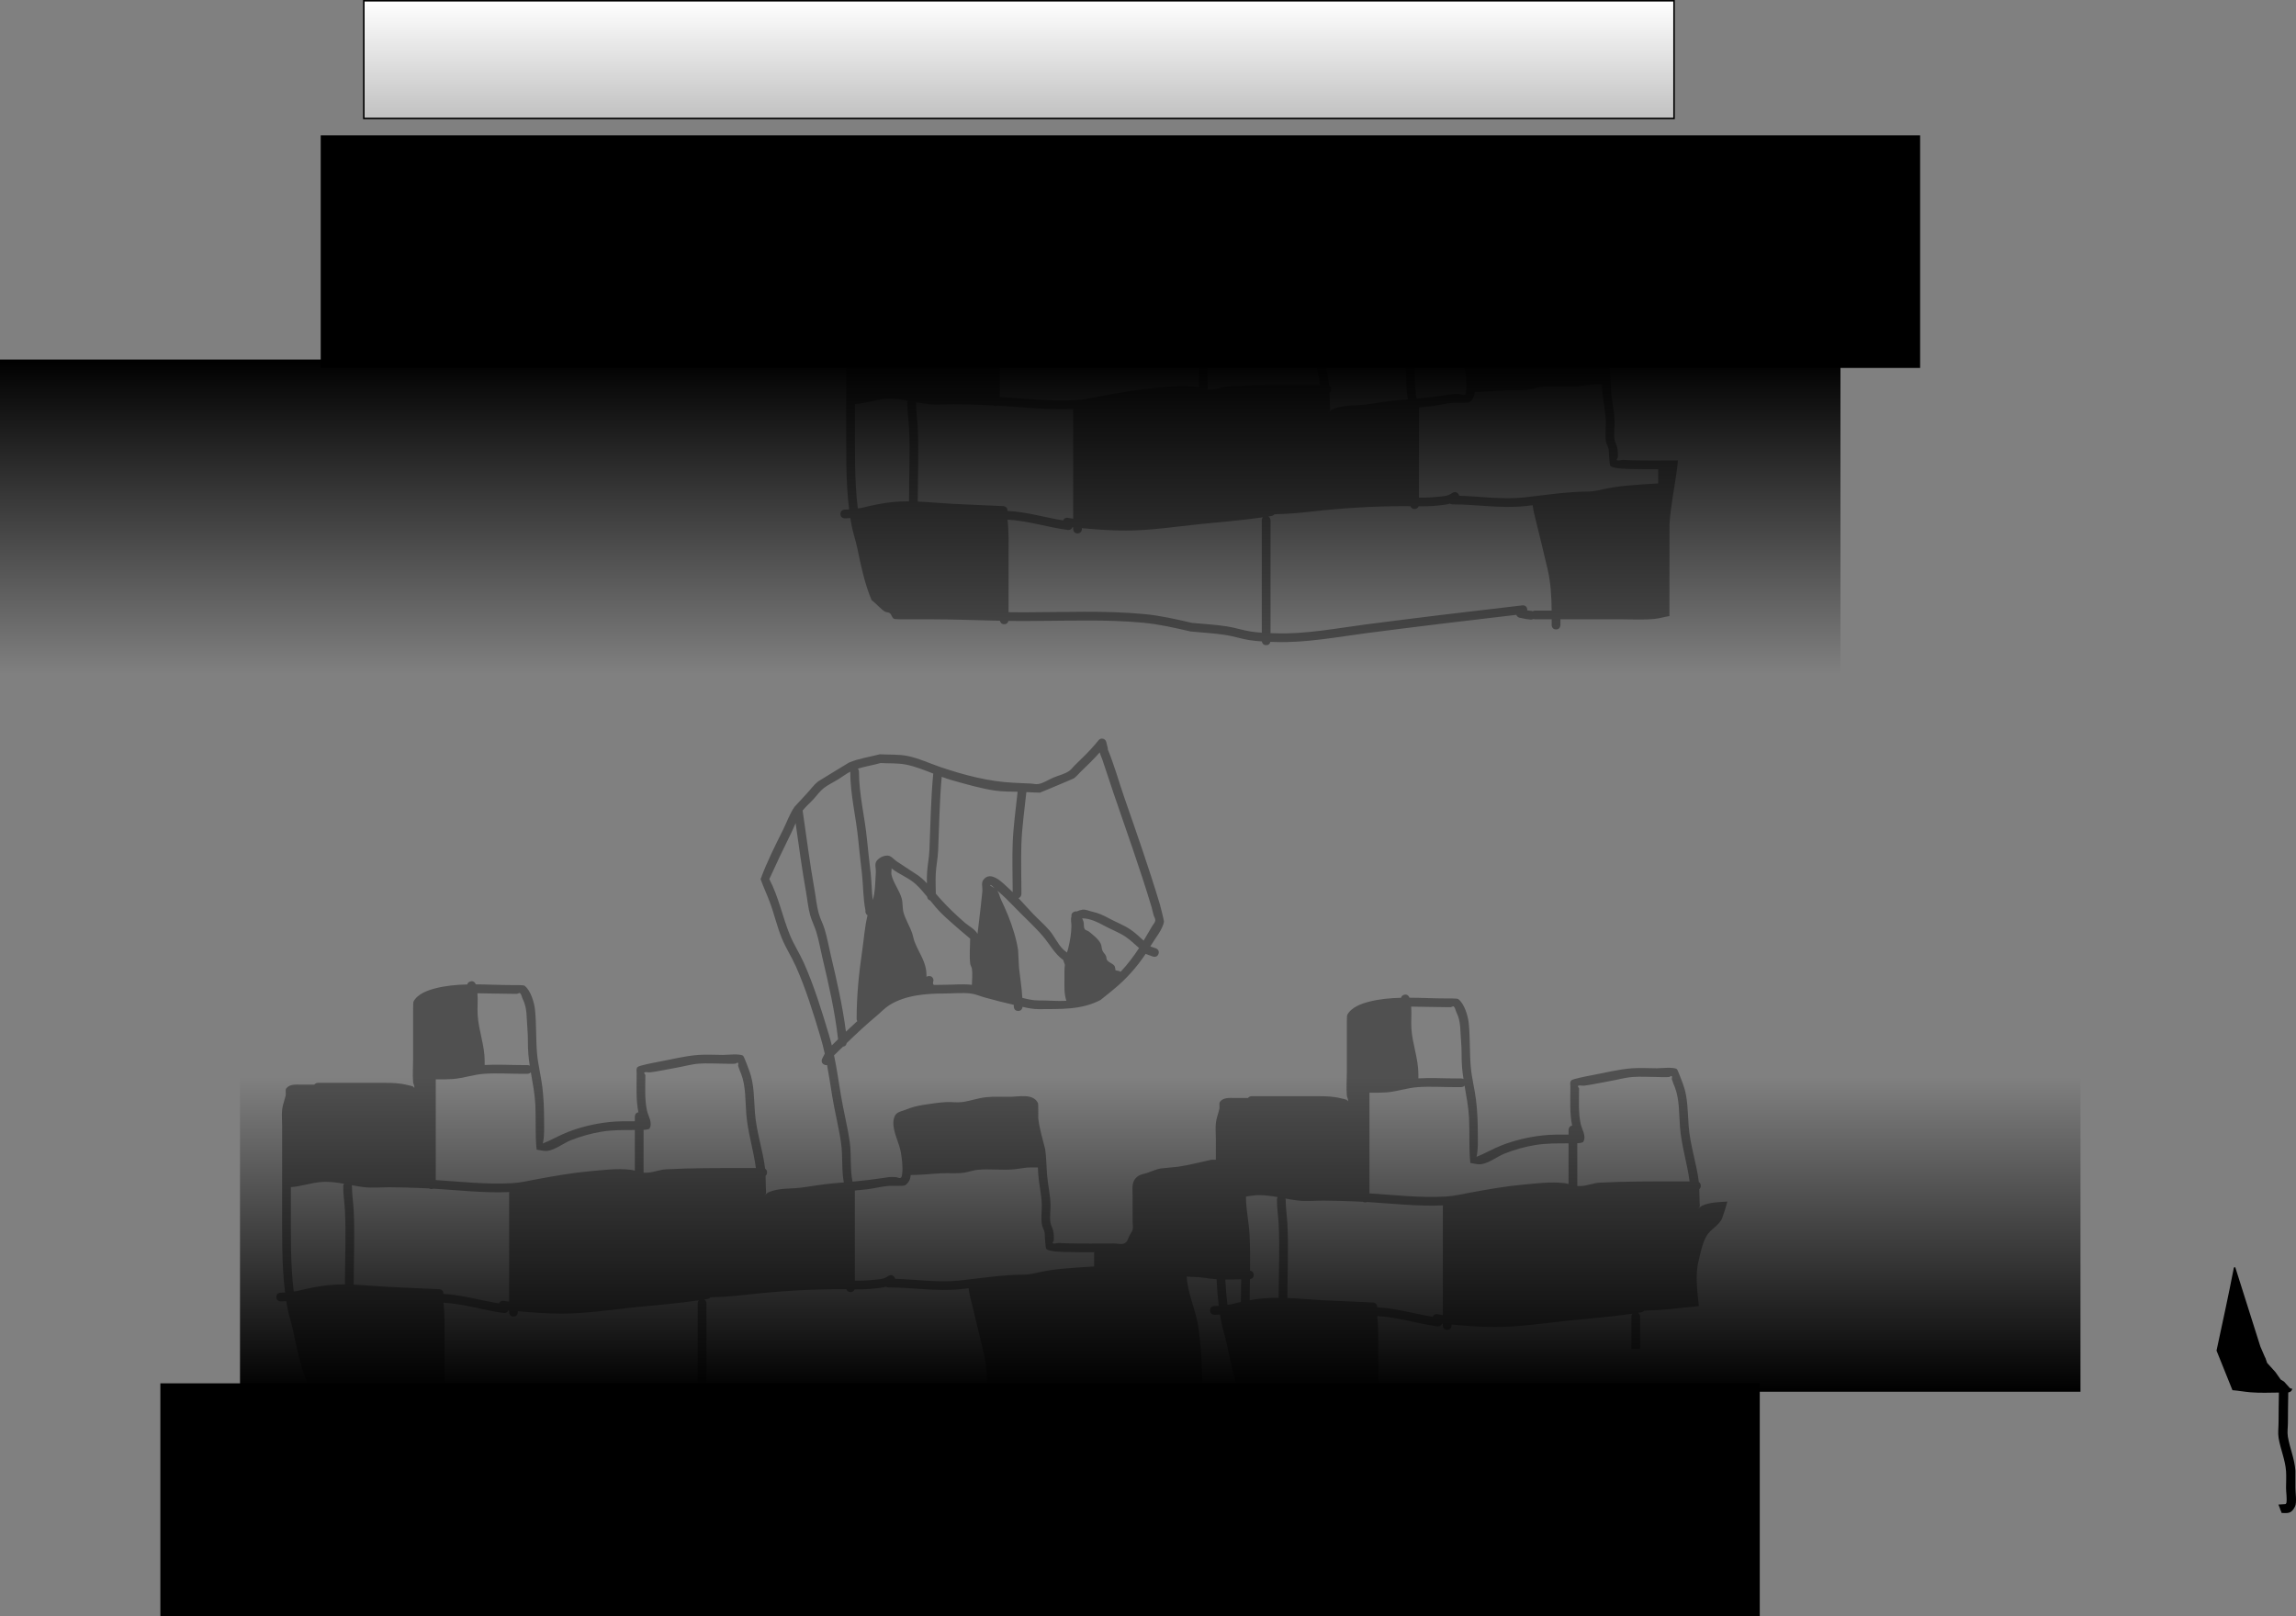 <svg version="1.1" xmlns="http://www.w3.org/2000/svg" xmlns:xlink="http://www.w3.org/1999/xlink" width="762.032" height="536.463" viewBox="0,0,762.032,536.463"><rect x="0" y="0" width="762.032" height="536.463" fill="#808080" stroke="none"/><defs><linearGradient x1="140.17" y1="238.039" x2="140.17" y2="133.681" gradientUnits="userSpaceOnUse" id="color-1"><stop offset="0" stop-color="#000000" stop-opacity="0"/><stop offset="1" stop-color="#000000"/></linearGradient><linearGradient x1="219.83" y1="371.98" x2="219.83" y2="476.338" gradientUnits="userSpaceOnUse" id="color-2"><stop offset="0" stop-color="#000000" stop-opacity="0"/><stop offset="1" stop-color="#000000"/></linearGradient><linearGradient x1="172.924" y1="14.567" x2="172.924" y2="53.637" gradientUnits="userSpaceOnUse" id="color-3"><stop offset="0" stop-color="#ffffff"/><stop offset="1" stop-color="#c1c1c1"/></linearGradient></defs><g transform="translate(165.251,-14.317)"><g stroke-miterlimit="10"><path d="" fill="#000000" stroke="none" stroke-width="0.5"/><path d="" fill="#000000" stroke="none" stroke-width="0.5"/><path d="M594.213,476.582c-0.051,3.323 -0.112,6.642 -0.112,9.944c0,1.586 -0.282,3.195 -0.014,4.759c0.649,3.792 2.229,7.353 2.491,11.251c0.006,0.096 0.005,5.198 0.005,5.711c0,1.5 0.517,4.868 -0.118,6.179c-1.222,2.521 -2.44,2.191 -4.446,2.16l-0.224,-0.628l-0.214,-0.453l-0.14,-0.481l-0.498,-1.238c0.752,-0.033 1.503,-0.074 2.252,-0.145c0.188,-0.018 0.37,-0.215 0.402,-0.402c0.249,-1.467 -0.118,-3.483 -0.118,-4.992c0,-1.82 0.125,-3.644 0.005,-5.46c-0.253,-3.838 -1.855,-7.35 -2.474,-11.091c-0.281,-1.701 -0.014,-3.447 -0.014,-5.171c0,-3.291 0.061,-6.599 0.112,-9.911c-3.143,0.045 -6.323,0.16 -9.439,-0.09c-2.11,-0.17 -3.973,-0.55 -5.979,-0.696l-5.283,-13.145c1.973,-9.193 3.987,-18.387 5.768,-27.587c0.148,-0.034 0.296,-0.068 0.444,-0.102l8.33,26.324l1.551,3.606l0.125,0.177l0.57,1.661l2.751,3.045l1.754,2.486l1.108,0.682l1.999,2.212l0.726,0.179c-0.148,0.929 -0.94,1.159 -1.321,1.215z" fill="#000000" stroke="none" stroke-width="0.5"/><path d="" fill="#000000" stroke="none" stroke-width="0.5"/><g fill="#505050" stroke="none" stroke-width="0.5"><path d="M303.995,133.554c0.603,4.329 0.011,8.856 0.924,13.092c3.36,-0.321 6.707,-0.697 10.063,-1.21c2.045,-0.313 2.112,-0.414 4.345,-0.295c0.523,0.028 1.104,0.48 1.557,0.216c0.434,-0.253 0.452,-0.92 0.511,-1.419c0.257,-2.17 -0.083,-4.811 -0.43,-6.939c-0.351,-2.152 -1.454,-4.55 -2.073,-6.882c16.042,0.246 32.111,-0.516 48.145,-0.043c0.11,0.003 0.221,0.007 0.331,0.01c0.461,1.96 1.018,3.914 1.487,5.795c0.399,2.793 0.391,5.49 0.603,8.289c0.252,3.319 1.061,6.594 1.162,9.915c0.06,1.957 -0.334,4.277 -0.018,6.185c0.155,0.937 0.727,1.769 0.908,2.702c0.198,1.018 0.244,2.067 0.219,3.104c-0.008,0.349 -0.618,0.823 -0.316,0.998c0.554,0.321 1.279,-0.076 1.919,-0.07c0.934,0.009 1.866,0.091 2.8,0.115c5.168,0.129 10.346,0.05 15.515,0.049c-0.099,1.11 -0.215,2.215 -0.366,3.313c-0.815,5.932 -2.037,11.822 -2.433,17.797c-0.026,0.396 -0.022,26.022 -0.022,30.524v0.037c-1.653,0.251 -3.267,0.782 -4.933,0.943c-3.836,0.37 -7.874,0.112 -11.728,0.118c-5.797,0.009 -11.593,0.01 -17.39,0.011c-0.712,0 -1.425,0 -2.137,0c0,0.253 0,0.506 0,0.76v1.159c0,0 -0,1.449 -1.449,1.449c-1.449,0 -1.449,-1.449 -1.449,-1.449v-1.159c0,-0.254 0,-0.508 -0,-0.76c-1.058,0 -2.116,0 -3.174,0h-2.318c0,0 -0.254,0 -0.55,-0.106c-0.454,0.261 -0.974,0.196 -0.974,0.196l-1.598,-0.201c-0.661,-0.132 -1.323,-0.264 -1.984,-0.396c0,0 -0.901,-0.18 -1.124,-0.971c-16.488,1.91 -32.958,3.897 -49.42,6.036c-10.112,1.314 -20.527,3.336 -30.761,2.975c-0.48,-0.017 -0.967,-0.034 -1.457,-0.053c-0.1,0.429 -0.413,1.104 -1.403,1.104c-1.105,0 -1.367,-0.843 -1.43,-1.243c-1.347,-0.086 -2.69,-0.209 -3.977,-0.401c-2.738,-0.409 -5.398,-1.325 -8.135,-1.742c-3.804,-0.579 -7.716,-0.768 -11.545,-1.155c-5.168,-1.182 -10.321,-2.39 -15.614,-2.892c-13.177,-1.25 -26.631,-0.573 -39.849,-0.573c-1.664,0 -3.327,-0.015 -4.99,-0.041c-0.103,0.429 -0.42,1.091 -1.4,1.091c-1.02,0 -1.322,-0.718 -1.411,-1.143c-7.636,-0.164 -15.267,-0.486 -22.917,-0.486c-2.705,0 -5.409,0 -8.114,0c-0.682,0 -3.767,0.041 -4.161,-0.171c-0.676,-0.365 -0.753,-1.387 -1.355,-1.865c-0.443,-0.352 -1.139,-0.203 -1.621,-0.499c-1.529,-0.938 -2.917,-2.741 -4.421,-3.797c-2.338,-5.562 -3.548,-11.452 -4.77,-17.337c-0.532,-2.563 -1.424,-5.073 -1.902,-7.637c-0.141,-0.759 -0.272,-1.521 -0.391,-2.285c-0.548,0.046 -1.098,0.074 -1.656,0.076h-0.193c0,0 -1.449,0 -1.449,-1.449c0,-1.449 1.449,-1.449 1.449,-1.449h0.193c0.422,0.001 0.839,-0.016 1.254,-0.047c-1.197,-9.671 -0.928,-19.66 -0.974,-29.32c-0,-8.695 0,-17.39 0,-26.085c0,-1.499 -0.134,-3.006 -0.061,-4.501h5.26c15.268,0 30.53,-0.258 45.791,-0.645c0,7.738 0,15.477 0,23.215c8.426,0.535 16.874,1.518 25.348,1.038c2.83,-0.16 5.619,-0.849 8.397,-1.359c5.773,-1.059 11.464,-2.073 17.311,-2.6c4.492,-0.405 9.048,-1.019 13.562,-0.495c0.49,0.057 0.974,0.161 1.455,0.28c0,-2.441 0,-5.188 0,-7.507c0,-1.874 0,-3.937 0,-5.974l-0,-0c-0.117,-0.002 -0.211,-0.003 -0.276,-0.003c-3.624,0 -7.183,-0.019 -10.775,0.56c-3.425,0.553 -6.907,1.552 -10.137,2.816c-2.394,0.937 -5.235,3.192 -7.757,3.546c-1.213,0.17 -2.436,-0.26 -3.654,-0.391c-0.448,-4.139 -0.273,-8.22 -0.343,-12.341c0.932,0.051 1.864,0.102 2.796,0.154c0.015,0.819 0.021,1.641 0.021,2.468c0.001,2.621 0.156,5.108 -0.424,7.67c2.824,-1.123 5.465,-2.692 8.295,-3.8c4.398,-1.722 9.005,-2.791 13.686,-3.311c2.777,-0.309 5.499,-0.268 8.292,-0.268c0.092,0 0.184,-0.002 0.276,-0.005c0,-0.307 0,-0.611 0,-0.911c1.674,0.108 3.348,0.216 5.022,0.324c0.295,0.994 0.408,2.003 -0.121,2.96c-0.16,0.291 -1.022,0.429 -2.004,0.493c0,1.812 0,3.623 0,5.435c0,2.705 0,5.989 0,8.694v0.053c0.122,0.015 0.245,0.027 0.368,0.035c2.251,0.155 4.819,-1.009 7.121,-1.131c8.47,-0.45 16.991,-0.415 25.473,-0.415c1.438,0 2.876,0 4.314,0c-0.632,-4.731 -1.943,-9.367 -2.711,-14.095c0.99,0.058 1.98,0.115 2.97,0.171c0.835,4.741 2.223,9.362 2.806,14.151c0.332,0.194 0.639,0.554 0.639,1.221c0,0.568 -0.222,0.913 -0.493,1.123c0.037,1.552 0.095,3.975 0.097,4.195c0.008,0.585 0.142,1.188 0,1.755c-0.066,0.265 -0.826,0.704 -0.584,0.576c0.539,-0.286 0.935,-0.814 1.494,-1.058c3.381,-1.475 7.22,-1.088 10.8,-1.537c3.509,-0.439 6.945,-1.11 10.473,-1.405c1.234,-0.103 2.465,-0.206 3.694,-0.314c-0.796,-4.239 -0.3,-8.646 -0.9,-12.956c-0.205,-1.475 -0.461,-2.943 -0.741,-4.408c0.989,0.04 1.979,0.078 2.968,0.115c0.242,1.294 0.462,2.591 0.643,3.894zM348.408,203.344c-1.215,-5.328 -2.576,-10.635 -3.843,-15.952c-0.436,-1.829 -0.936,-3.528 -1.123,-5.347c-0.845,0.099 -1.691,0.196 -2.542,0.286c-7.959,0.847 -16.113,-0.575 -24.076,-0.575c0,0 -0.448,0 -0.846,-0.249c-1.275,0.382 -2.596,0.482 -4.189,0.651c-2.092,0.221 -4.148,0.255 -6.208,0.241c-0.15,0.407 -0.505,0.886 -1.338,0.886c-0.856,0 -1.206,-0.505 -1.349,-0.919c-0.761,-0.01 -1.526,-0.019 -2.295,-0.018c-10.331,0.005 -20.857,0.679 -31.118,1.853c-3.894,0.445 -7.782,0.741 -11.701,0.829l-0.029,0c-0.357,0.468 -0.966,0.57 -0.966,0.57c-0.355,0.059 -0.709,0.117 -1.064,0.173c0.706,0.382 0.706,1.28 0.706,1.28c0,12.479 0,24.959 0,37.438c0.51,0.02 1.016,0.037 1.514,0.055c10.067,0.364 20.338,-1.661 30.285,-2.953c17.253,-2.242 34.516,-4.317 51.799,-6.312c0,0 1.439,-0.166 1.605,1.273c0.016,0.141 0.017,0.27 0.005,0.388l1.449,0.18c0,0 0.164,0.021 0.375,0.103c0.382,-0.215 0.789,-0.215 0.789,-0.215h2.318c1.054,-0 2.108,-0 3.162,-0c-0.045,-4.602 -0.264,-9.034 -1.321,-13.667zM253.529,187.053c0,0 0,-0.577 0.364,-1.002c-6.963,1.012 -13.947,1.542 -20.962,2.267c-8.103,0.838 -16.343,2.125 -24.49,2.133c-4.867,-0 -9.752,-0.348 -14.609,-0.793v0.294c0,0 0,1.449 -1.449,1.449c-1.449,0 -1.449,-1.449 -1.449,-1.449c0,-0.19 0,-0.379 0,-0.569c-0.088,-0.009 -0.177,-0.017 -0.265,-0.026c-0.361,1.047 -1.546,0.889 -1.546,0.889c-6.699,-0.893 -13.233,-3.054 -19.986,-3.422c0.487,4.111 0.352,8.251 0.352,12.402c0,6.109 0,12.217 0,18.326c1.646,0.025 3.293,0.04 4.94,0.04c13.314,0 26.861,-0.675 40.134,0.587c5.354,0.509 10.572,1.709 15.798,2.916c3.823,0.378 7.727,0.572 11.524,1.152c2.723,0.415 5.371,1.327 8.094,1.736c1.151,0.173 2.347,0.285 3.55,0.366c0,-12.07 0,-25.433 0,-37.293zM311.484,179.276c1.94,-0.206 3.752,-0.138 5.27,-1.307c0,0 1.179,-0.842 2.021,0.337c0.148,0.207 0.234,0.404 0.274,0.588c7.167,0.217 14.486,1.333 21.611,0.549c7.043,-0.775 13.866,-1.877 20.979,-1.937c2.323,0.009 4.117,-0.58 6.409,-1.03c2.907,-0.572 5.845,-0.913 8.796,-1.12c2.74,-0.192 5.495,-0.443 8.251,-0.557c0,-1.537 0,-3.255 0,-4.712c-3.014,0.01 -6.028,0.005 -9.038,-0.073c-1.454,-0.038 -5.742,-0.087 -6.81,-1.015c-0.403,-0.35 -0.492,-5.016 -0.582,-5.469c-0.192,-0.963 -0.771,-1.827 -0.925,-2.797c-0.327,-2.053 0.041,-4.462 -0.018,-6.566c-0.092,-3.273 -0.908,-6.519 -1.156,-9.791c-0.062,-0.821 -0.103,-1.634 -0.14,-2.444c-0.672,0 -2.012,0 -2.463,0c-1.765,-0.002 -3.321,0.371 -5.039,0.569c-4.094,0.472 -8.328,-0.188 -12.422,0.199c-1.536,0.145 -3.003,0.721 -4.528,0.953c-2.505,0.382 -5.013,0.084 -7.524,0.211c-3.411,0.173 -6.801,0.573 -10.218,0.58c-0.127,1.278 -0.549,2.483 -1.825,3.38c-0.51,0.358 -4.414,0.154 -5.288,0.212c-2.496,0.167 -4.992,0.851 -7.475,1.153c-1.311,0.16 -2.63,0.284 -3.952,0.392c0,9.975 0,19.95 0,29.926c1.921,0.012 3.84,-0.023 5.792,-0.23zM139.346,156.233c0.396,7.911 0.005,15.941 0.005,23.864v0.74c3.832,0.157 7.684,0.528 11.399,0.727c5.663,0.303 11.335,0.489 17,0.773c0,0 1.447,0.072 1.375,1.52c-0.001,0.022 -0.002,0.043 -0.004,0.064c6.252,0.325 12.295,2.145 18.463,3.162c0.215,-0.595 0.685,-0.795 1.058,-0.855c0.093,-0.019 0.189,-0.028 0.287,-0.028c0.092,0 0.182,0.009 0.27,0.025l1.034,0.175c0.234,0.024 0.468,0.047 0.702,0.071c0,-11.773 0,-24.332 0,-35.932c0,0 0,-0.194 0.071,-0.439c-8.426,0.366 -16.83,-0.633 -25.209,-1.135c-0.176,0.078 -0.391,0.125 -0.653,0.125c-0.345,0 -0.608,-0.082 -0.808,-0.207c-0.774,-0.04 -1.547,-0.076 -2.321,-0.104c-3.596,-0.134 -7.159,-0.277 -10.758,-0.277c-2.67,0 -5.64,0.281 -8.291,-0.011c-1.405,-0.154 -2.825,-0.405 -4.253,-0.67c0.06,0.227 0.06,0.4 0.06,0.401c-0.002,2.708 0.44,5.316 0.575,8.013zM136.453,180.098c0,-7.874 0.392,-15.857 -0.001,-23.719c-0.137,-2.744 -0.576,-5.402 -0.579,-8.158c0,0 0,-0.471 0.268,-0.876c-2.516,-0.446 -5.046,-0.788 -7.553,-0.588c-3.467,0.275 -6.661,1.471 -10.089,1.705c0,1.887 -0,3.774 -0,5.661c0.045,9.546 -0.233,19.424 0.953,28.98c0.4,-0.057 0.801,-0.112 1.205,-0.162c3.353,-0.842 6.926,-1.612 10.363,-1.95c1.785,-0.175 3.602,-0.236 5.433,-0.224z"/><path d="M170.847,309.722c0,-5.099 -0.184,-10.236 0.002,-15.331c0.209,-5.728 1.04,-11.516 1.641,-17.229c-2.452,-0.061 -4.991,-0.033 -7.376,-0.373c-4.709,-0.67 -9.704,-2.141 -14.287,-3.424c-1.181,-0.331 -2.356,-0.73 -3.529,-1.161c-0.723,8.119 -0.844,16.296 -1.181,24.439c-0.103,2.501 -0.616,4.908 -0.775,7.386c-0.148,2.295 -0.023,4.647 0,6.955c0.375,0.448 0.752,0.892 1.133,1.324c2.685,3.043 5.549,5.746 8.607,8.42c0.914,0.799 3.356,2.124 4.097,3.612c0.101,-1.009 0.383,-3.214 0.463,-3.853c0.383,-3.444 0.846,-6.891 1.151,-10.343c0.108,-1.22 -0.438,-2.667 0.271,-3.665c2.49,-3.503 6.708,1.168 8.461,2.751c0.448,0.404 0.888,0.821 1.322,1.246zM173.743,294.527c-0.181,5.05 0.002,10.14 0.002,15.194v1.352c0,0 0,1.105 -0.965,1.385c1.631,1.732 3.208,3.533 4.828,5.229c1.783,1.866 3.809,3.59 5.481,5.549c1.622,1.9 2.73,4.527 4.526,6.259c0.389,0.375 0.818,0.704 1.255,1.023c0.141,-0.473 0.32,-0.942 0.43,-1.418c0.625,-2.71 0.961,-4.524 1.05,-7.283c0.035,-1.07 -0.338,-2.289 0.018,-3.263c-0.079,-0.437 -0.034,-1.102 0.783,-1.511c0.372,-0.186 0.691,-0.212 0.957,-0.154c0.582,-0.279 1.225,-0.46 1.832,-0.568c1.111,-0.196 2.217,0.42 3.32,0.652c1.861,0.391 3.645,1.166 5.31,2.086c2.372,1.31 5.199,2.345 7.425,3.873c1.515,1.04 2.922,2.358 4.325,3.644c0.956,-1.624 1.927,-3.239 2.867,-4.872c0.339,-0.589 0.909,-1.107 0.992,-1.782c0.076,-0.625 -0.387,-1.198 -0.554,-1.805c-0.254,-0.922 -0.472,-1.853 -0.708,-2.779c-3.829,-12.757 -8.342,-25.243 -12.634,-37.848c-1.246,-3.66 -2.447,-7.337 -3.669,-11.006c-0.268,-0.803 -0.686,-1.573 -0.866,-2.395c-1.998,2.275 -4.159,4.34 -6.35,6.457c-0.759,0.733 -1.407,1.608 -2.287,2.192c-0.148,0.098 -5.275,2.248 -5.58,2.377c-0.363,0.153 -5.438,2.301 -5.651,2.34c-0.141,0.026 -2.772,-0.094 -4.49,-0.175c-0.597,5.716 -1.442,11.513 -1.647,17.245zM142.451,303.822c0.16,-2.451 0.67,-4.825 0.77,-7.297c0.343,-8.465 0.476,-16.964 1.266,-25.4c-3.038,-1.193 -6.082,-2.409 -9.199,-3.015c-2.605,-0.507 -5.6,-0.317 -8.254,-0.491c-2.407,0.689 -5.108,1.105 -7.563,1.871c0.372,0.427 0.372,1.012 0.372,1.012c-0.008,7.578 1.963,15.102 2.671,22.639c0.34,3.615 0.785,7.204 1.183,10.809c0.342,3.097 0.354,6.101 0.696,9.143c0.204,-0.655 0.376,-1.313 0.489,-1.979c0.403,-2.375 0.369,-4.914 0.555,-7.32c0.072,-1.201 -0.483,-2.624 0.215,-3.604c0.793,-1.113 2.297,-1.864 3.664,-1.842c1.217,0.019 2.072,1.279 3.087,1.95c2.171,1.434 4.331,2.877 6.524,4.282c1.279,0.819 2.403,1.849 3.455,2.969c-0.017,-1.249 -0.013,-2.496 0.068,-3.727zM121.968,316.87l0.028,-0.295c-0.826,-4.133 -0.713,-8.135 -1.178,-12.288c-0.406,-3.626 -0.849,-7.236 -1.189,-10.873c-0.716,-7.635 -2.676,-15.231 -2.684,-22.91c0,0 0,-0.005 0,-0.013c-1.421,0.738 -2.695,1.759 -4.065,2.596c-1.592,0.973 -3.322,1.748 -4.784,2.908c-1.326,1.052 -2.294,2.491 -3.446,3.731c-1.152,1.241 -2.47,2.346 -3.51,3.678c1.29,8.851 2.408,17.702 3.98,26.509c0.441,2.468 0.661,5.138 1.344,7.552c0.693,2.453 1.219,2.873 1.982,5.36c0.852,2.774 1.358,5.728 2.026,8.552c1.984,8.387 3.93,16.871 5.037,25.421c1.238,-1.179 2.488,-2.345 3.756,-3.492c-0.204,-0.376 -0.204,-0.769 -0.204,-0.769c0.001,-7.663 0.747,-15.154 1.86,-22.722c0.543,-3.695 0.812,-7.576 1.653,-11.213c0.034,-0.149 0.071,-0.297 0.11,-0.446c-0.716,-0.379 -0.716,-1.285 -0.716,-1.285zM107.652,332.043c-0.653,-2.762 -1.142,-5.656 -1.976,-8.368c-0.571,-1.856 -1.487,-3.597 -2.013,-5.466c-0.702,-2.494 -0.941,-5.239 -1.396,-7.788c-1.355,-7.59 -2.374,-15.213 -3.455,-22.84c-0.531,1.189 -1.028,2.391 -1.564,3.468c-2.484,4.988 -4.86,10.038 -7.167,15.11c3.107,5.899 4.334,12.461 6.845,18.582c1.304,3.179 3.23,6.115 4.629,9.255c3.369,7.565 5.925,15.843 8.289,23.767c0.359,1.201 0.681,2.402 0.976,3.602v-0c0.689,-0.684 1.38,-1.366 2.074,-2.044c-1.017,-9.179 -3.116,-18.288 -5.243,-27.279zM143.114,338.337c1.449,0 1.449,1.449 1.449,1.449c-0.037,0.395 -0.255,0.815 -0.11,1.184c0.056,0.143 0.166,0.248 0.295,0.338c0.058,-0.003 0.116,-0.005 0.174,-0.007l-0.069,-0.066c0,0 0.161,0 0.376,0.054c1.047,-0.039 2.084,-0.054 3.102,-0.054c2.88,0 6.032,-0.321 8.89,0.013c0.032,0.004 0.064,0.008 0.096,0.012c0.024,-1.698 0.257,-3.658 0.017,-5.299c-0.089,-0.604 -0.505,-1.132 -0.58,-1.739c-0.323,-2.629 -0.022,-5.641 -0.019,-8.298c-1.158,-1.039 -2.393,-1.992 -3.564,-3.017c-1.972,-1.724 -3.996,-3.456 -5.869,-5.285c-1.379,-1.347 -2.611,-2.856 -3.834,-4.375c-0.791,-0.197 -0.968,-0.93 -1.008,-1.25c-1.185,-1.459 -2.398,-2.887 -3.764,-4.147c-2.272,-2.096 -5.527,-3.259 -7.975,-5.193c-0.026,-0.02 -0.051,-0.041 -0.076,-0.063c0.067,0.691 -0.177,1.439 -0.02,2.124c0.624,2.731 2.656,5.185 3.402,7.898c0.425,1.546 0.171,3.232 0.634,4.767c0.711,2.356 2.086,4.517 2.867,6.854c0.301,0.9 0.434,1.854 0.778,2.738c1.543,3.966 3.915,6.641 3.94,11.071v0.538c0.207,-0.148 0.488,-0.248 0.869,-0.248zM172.673,349.928c-1.449,0 -1.449,-1.449 -1.449,-1.449l0,-0.578c-3.275,-0.742 -6.498,-1.575 -9.74,-2.475c-1.553,-0.431 -3.054,-1.125 -4.656,-1.307c-2.732,-0.31 -5.747,0.013 -8.498,0.013c-6.095,0 -13.012,0.494 -18.361,3.838c-1.582,0.989 -2.857,2.399 -4.29,3.593c-3.443,2.869 -6.703,5.926 -9.921,9.032c-0.071,0.389 -0.324,1.091 -1.221,1.182c-0.991,0.962 -1.979,1.927 -2.97,2.891l-0,0c0.901,4.33 1.533,8.681 2.256,13.127c0.855,5.254 2.225,10.443 2.959,15.714c0.603,4.329 0.011,8.856 0.924,13.092c3.36,-0.321 6.707,-0.697 10.063,-1.21c2.045,-0.313 2.112,-0.414 4.345,-0.295c0.523,0.028 1.104,0.48 1.557,0.216c0.434,-0.253 0.452,-0.92 0.511,-1.419c0.257,-2.17 -0.083,-4.811 -0.43,-6.939c-0.518,-3.178 -2.677,-6.892 -2.494,-10.138c0.054,-0.954 0.276,-2.029 0.953,-2.702c0.833,-0.827 2.134,-0.978 3.214,-1.436c1.871,-0.791 3.875,-1.284 5.884,-1.587c2.483,-0.366 5.023,-0.79 7.532,-0.915c1.704,-0.085 3.426,0.222 5.119,0.009c2.688,-0.34 5.329,-1.339 8.049,-1.62c2.515,-0.26 5.251,-0.13 7.777,-0.13c2.94,-0 7.849,-1.256 9.453,2.054c0.172,0.354 0.092,4.94 0.102,5.039c0.361,3.412 1.469,6.976 2.299,10.307c0.399,2.793 0.391,5.49 0.603,8.289c0.252,3.319 1.061,6.594 1.162,9.915c0.06,1.957 -0.334,4.277 -0.018,6.185c0.155,0.937 0.727,1.769 0.908,2.702c0.198,1.018 0.244,2.067 0.219,3.104c-0.008,0.349 -0.618,0.823 -0.316,0.998c0.554,0.321 1.279,-0.076 1.919,-0.07c0.934,0.009 1.866,0.091 2.8,0.115c5.211,0.13 10.432,0.049 15.644,0.049c1.019,0 2.076,0.337 3.058,0.062c1.332,-0.373 1.489,-1.667 2.022,-2.739c0.335,-0.674 0.883,-1.268 1.045,-2.003c0.184,-0.835 -0.033,-1.71 -0.039,-2.565c-0.021,-2.898 0,-5.796 0,-8.694c0,-2.338 -0.521,-4.689 1.729,-6.368c0.9,-0.672 2.11,-0.771 3.171,-1.14c1.447,-0.502 2.854,-1.172 4.361,-1.444c0.701,-0.127 5.059,-0.474 5.856,-0.593c3.724,-0.555 7.421,-1.526 11.097,-2.328c0.156,-0 5.703,-0.019 5.954,-0.009c1.251,0.051 2.745,-0.48 3.745,0.274c1.057,0.796 1.196,2.388 1.497,3.676c0.615,2.635 0.159,6.192 0.22,8.907c0.094,4.121 1.002,8.165 1.2,12.266c0.187,3.883 0.191,7.795 0.147,11.709c0.409,0.069 1.217,0.343 1.217,1.425c0,1.118 -0.862,1.373 -1.256,1.432c-0.048,3.103 -0.105,6.203 -0.105,9.287c0,1.481 -0.263,2.984 -0.013,4.444c0.607,3.541 2.082,6.867 2.326,10.507c0.006,0.089 0.005,4.854 0.005,5.334c0,1.401 0.483,4.546 -0.11,5.771c-1.356,2.798 -2.707,1.835 -5.293,2.05c-0.956,0.079 -1.893,0.328 -2.85,0.408c-3.25,0.273 -6.49,0.257 -9.728,0.288c0,0.023 0,0.045 0,0.068v2.898c0,0 0,1.449 -1.449,1.449c-1.449,0 -1.449,-1.449 -1.449,-1.449c0,-0.006 0,-2.91 0,-2.916c-1.992,0.055 -3.986,0.167 -5.982,0.414c-5.667,0.005 -11.179,0.89 -16.808,1.159c-1.916,0.092 -3.845,-0.175 -5.756,-0.003c-1.921,0.173 -3.773,0.851 -5.694,1.036c-3.836,0.37 -7.874,0.112 -11.728,0.118c-5.797,0.009 -11.593,0.01 -17.39,0.011c-0.712,0 -1.425,0 -2.137,0c0,0.253 0,0.506 0,0.76v1.159c0,0 0,1.449 -1.449,1.449c-1.449,0 -1.449,-1.449 -1.449,-1.449v-1.159c0,-0.254 0,-0.508 -0,-0.76c-1.058,0 -2.116,0 -3.174,0h-2.318c0,0 -0.254,0 -0.55,-0.106c-0.454,0.261 -0.974,0.196 -0.974,0.196l-1.598,-0.201c-0.661,-0.132 -1.323,-0.264 -1.984,-0.396c0,0 -0.901,-0.18 -1.124,-0.971c-16.488,1.91 -32.958,3.897 -49.42,6.036c-10.112,1.314 -20.527,3.336 -30.761,2.975c-0.48,-0.017 -0.967,-0.034 -1.457,-0.053c-0.1,0.429 -0.413,1.104 -1.403,1.104c-1.105,0 -1.367,-0.843 -1.43,-1.243c-1.347,-0.086 -2.69,-0.209 -3.977,-0.401c-2.738,-0.409 -5.398,-1.325 -8.135,-1.742c-3.804,-0.579 -7.716,-0.769 -11.545,-1.155c-5.168,-1.182 -10.321,-2.39 -15.614,-2.892c-13.177,-1.25 -26.631,-0.573 -39.849,-0.573c-1.664,0 -3.327,-0.015 -4.99,-0.041c-0.103,0.429 -0.42,1.091 -1.4,1.091c-1.02,0 -1.322,-0.718 -1.411,-1.143c-7.636,-0.164 -15.267,-0.486 -22.917,-0.486c-2.705,0 -5.409,0 -8.114,0c-0.682,0 -3.767,0.041 -4.161,-0.171c-0.676,-0.365 -0.753,-1.387 -1.355,-1.865c-0.443,-0.352 -1.139,-0.203 -1.621,-0.499c-1.529,-0.938 -2.917,-2.741 -4.421,-3.797c-2.338,-5.562 -3.548,-11.452 -4.77,-17.337c-0.532,-2.563 -1.424,-5.073 -1.902,-7.637c-0.141,-0.759 -0.272,-1.521 -0.391,-2.285c-0.548,0.046 -1.098,0.074 -1.656,0.076h-0.193c0,0 -1.449,0 -1.449,-1.449c0,-1.449 1.449,-1.449 1.449,-1.449h0.193c0.422,0.001 0.839,-0.016 1.254,-0.047c-1.197,-9.671 -0.928,-19.66 -0.974,-29.32c-0,-8.695 -0,-17.39 -0,-26.085c0,-1.786 -0.191,-3.584 0.007,-5.359c0.18,-1.612 0.847,-3.134 1.17,-4.723c0.158,-0.774 -0.251,-1.75 0.255,-2.357c1.162,-1.392 3.139,-1.175 4.653,-1.181c1.532,-0.007 3.065,-0.005 4.597,-0.003c0.415,-0.577 1.198,-0.577 1.198,-0.577c7.341,0 14.683,0 22.024,0c2.785,0 5.073,0.064 7.8,0.746c0.551,0.138 1.12,0.221 1.651,0.424c0.211,0.081 0.52,0.639 0.537,0.414c0.049,-0.638 -0.368,-1.236 -0.424,-1.873c-0.219,-2.465 0,-5.055 0,-7.535c0,-4.83 0,-9.66 0,-14.49c0,-0.824 -0.027,-4.357 0.137,-4.672c1.335,-2.569 4.777,-3.757 7.25,-4.392c3.405,-0.875 6.983,-1.203 10.603,-1.29c0.082,-0.373 0.327,-0.773 0.955,-0.983c1.375,-0.458 1.833,0.916 1.833,0.916c0.004,0.014 0.009,0.027 0.013,0.041c4.035,0.018 8.08,0.236 11.957,0.236c0.656,0 3.875,-0.046 4.205,0.196c2.092,1.531 3.267,5.663 3.51,8.031c0.492,4.801 0.256,9.682 0.673,14.474c0.321,3.684 1.293,7.349 1.744,11.026c0.46,3.749 0.59,7.42 0.591,11.19c0.001,2.621 0.156,5.108 -0.424,7.67c2.824,-1.123 5.465,-2.692 8.295,-3.8c4.398,-1.722 9.005,-2.791 13.686,-3.311c2.777,-0.308 5.499,-0.268 8.292,-0.268c0.092,0 0.184,-0.002 0.276,-0.005c0,-0.529 0,-1.048 0,-1.553c0,0 0,-1.266 1.183,-1.431c-0.844,-4.066 -0.59,-8.248 -0.59,-12.37c0.109,-0.886 -0.325,-2.049 0.328,-2.657c0.546,-0.508 5.527,-1.457 6.542,-1.643c4.42,-0.811 9.1,-2.026 13.576,-2.359c2.695,-0.201 5.539,-0.006 8.243,-0.006c1.268,0 5.597,-0.495 6.643,0.274c0.349,0.256 2.017,4.878 2.107,5.119c1.608,4.318 1.479,9.294 1.831,13.867c0.485,6.314 2.616,12.276 3.376,18.523c0.332,0.194 0.639,0.554 0.639,1.221c0,0.568 -0.222,0.913 -0.493,1.123c0.037,1.552 0.095,3.975 0.097,4.195c0.008,0.585 0.142,1.188 0,1.755c-0.066,0.265 -0.826,0.704 -0.584,0.576c0.539,-0.286 0.935,-0.814 1.494,-1.058c3.381,-1.475 7.22,-1.088 10.8,-1.537c3.509,-0.439 6.945,-1.11 10.473,-1.405c1.234,-0.103 2.465,-0.206 3.694,-0.314c-0.796,-4.239 -0.3,-8.646 -0.9,-12.956c-0.731,-5.243 -2.095,-10.406 -2.946,-15.631c-0.572,-3.51 -1.081,-6.961 -1.717,-10.389c-0.27,0.065 -0.596,0.043 -0.98,-0.149c-1.296,-0.648 -0.648,-1.944 -0.648,-1.944l0.863,-1.696c-0.406,-1.838 -0.868,-3.672 -1.417,-5.51c-2.332,-7.816 -4.845,-15.993 -8.174,-23.45c-1.407,-3.152 -3.333,-6.099 -4.644,-9.292c-1.627,-3.961 -2.557,-8.213 -4.075,-12.218c-0.95,-2.506 -2.076,-4.931 -2.99,-7.453c2.058,-5.639 4.795,-11.05 7.471,-16.422c1.204,-2.418 2.24,-5.39 3.799,-7.596c0.085,-0.12 3.891,-4.212 4.074,-4.409c1.242,-1.337 2.308,-2.865 3.735,-4.003c0.112,-0.089 4.885,-3.001 5.107,-3.137c0.22,-0.135 5.004,-3.063 5.129,-3.117c3.128,-1.345 6.936,-1.907 10.239,-2.76c2.911,0.154 6.241,-0.027 9.104,0.53c3.732,0.726 7.564,2.539 11.17,3.755c7.822,2.639 15.918,4.77 24.165,5.16c1.93,0.091 3.86,0.169 5.789,0.273c0.804,0.043 1.618,0.296 2.41,0.15c1.795,-0.332 3.35,-1.45 5.033,-2.158c1.698,-0.715 3.568,-1.104 5.103,-2.121c0.73,-0.484 1.241,-1.238 1.866,-1.852c2.401,-2.36 4.808,-4.6 6.961,-7.187l1.036,-1.243c0.266,-0.324 0.669,-0.53 1.12,-0.53c0.69,0 1.267,0.482 1.413,1.127l0.572,2.289l-0.118,0.029c2.204,5.301 3.731,10.913 5.614,16.329c4.076,11.72 8.17,23.393 11.735,35.28c0.074,0.289 1.391,5.334 1.35,5.668c-0.307,2.497 -3.036,5.763 -4.29,7.894c-0.077,0.13 -0.154,0.26 -0.231,0.389l1.827,0.63c0,0 1.365,0.486 0.879,1.851c-0.486,1.365 -1.851,0.879 -1.851,0.879l-2.298,-0.84c-0.033,-0.026 -0.065,-0.052 -0.098,-0.078c-2.946,4.422 -6.454,8.376 -10.615,11.784c-0.032,0.026 -4.204,3.451 -4.351,3.529c-6.401,3.41 -13.536,2.981 -20.522,3.06c-1.856,0.011 -3.618,-0.35 -5.395,-0.762c-0.028,0.315 -0.214,1.36 -1.444,1.36zM163.623,308.441c0.365,0.257 0.783,0.461 1.169,0.697c-0.343,-0.332 -0.679,-0.672 -1.058,-0.961c-0.084,-0.064 -0.316,-0.108 -0.319,-0.001c-0.001,0.052 -0.001,0.104 0.001,0.156c0.129,0.058 0.207,0.109 0.207,0.109zM166.958,312.906c0.809,1.775 1.658,3.533 2.378,5.346c1.421,3.577 2.725,7.611 3.307,11.434c0.075,0.496 0.244,5.245 0.309,5.849c0.37,3.403 0.9,6.652 1.112,10.053c1.788,0.438 3.566,0.878 5.415,0.844c2.904,-0.033 6.17,0.301 9.188,0.126c-0.794,-2.499 -0.634,-4.724 -0.634,-7.352c0,-1.705 -0.055,-3.118 0.143,-4.588c-0.031,-0.065 -0.058,-0.132 -0.079,-0.202l-0.462,-1.385c-2.995,-2.2 -4.359,-5.113 -6.749,-7.913c-2.871,-3.363 -6.316,-6.416 -9.376,-9.619c-1.891,-1.979 -3.694,-3.763 -5.759,-5.513c0.598,0.861 0.771,1.963 1.208,2.92zM194.329,320.189c0.265,0.808 -0,1.772 0.409,2.517c0.276,0.503 1.029,0.529 1.468,0.898c1.387,1.165 2.934,2.289 3.809,3.875c0.407,0.738 0.31,1.672 0.644,2.446c0.268,0.623 0.835,1.08 1.136,1.688c0.235,0.476 0.11,1.123 0.453,1.528c0.625,0.737 1.7,0.996 2.318,1.739c0.345,0.415 0.286,1.041 0.429,1.561l1.172,0.23c0,0 0.243,0.081 0.491,0.277c2.325,-2.462 4.379,-5.184 6.138,-7.9c-1.439,-1.304 -2.877,-2.649 -4.418,-3.711c-2.157,-1.486 -4.918,-2.461 -7.215,-3.745c-1.98,-1.107 -4.518,-2.315 -6.869,-2.395c-0.143,-0.005 -0.272,-0.003 -0.388,0.006c0.163,0.319 0.311,0.644 0.422,0.984zM232.434,454.652c0.957,6.445 1.296,13.009 1.369,19.531c3.163,-0.025 6.326,-0.009 9.5,-0.278c1.775,-0.15 3.561,-0.136 5.334,-0.305c0.176,-0.017 0.345,-0.201 0.375,-0.375c0.233,-1.37 -0.11,-3.253 -0.11,-4.662c0,-1.7 0.116,-3.403 0.005,-5.099c-0.236,-3.585 -1.732,-6.864 -2.31,-10.358c-0.263,-1.588 -0.013,-3.219 -0.013,-4.829c0,-3.073 0.057,-6.163 0.104,-9.255c-2.935,0.042 -5.905,0.15 -8.815,-0.084c-2.483,-0.2 -4.597,-0.712 -7.077,-0.704c-0.724,-0.052 -1.448,-0.093 -2.173,-0.126c0.262,5.583 2.995,11.046 3.812,16.544zM161.197,463.3c-1.215,-5.328 -2.576,-10.635 -3.843,-15.952c-0.436,-1.829 -0.936,-3.528 -1.123,-5.347c-0.845,0.099 -1.691,0.196 -2.542,0.286c-7.959,0.847 -16.113,-0.575 -24.076,-0.575c0,0 -0.448,0 -0.846,-0.249c-1.275,0.382 -2.596,0.482 -4.189,0.651c-2.092,0.221 -4.148,0.255 -6.208,0.241c-0.15,0.407 -0.505,0.886 -1.338,0.886c-0.856,0 -1.206,-0.505 -1.349,-0.919c-0.761,-0.01 -1.526,-0.019 -2.295,-0.018c-10.331,0.005 -20.857,0.679 -31.118,1.853c-3.894,0.445 -7.782,0.741 -11.701,0.829l-0.029,0c-0.357,0.468 -0.966,0.57 -0.966,0.57c-0.355,0.059 -0.709,0.117 -1.064,0.173c0.706,0.382 0.706,1.28 0.706,1.28c0,12.479 0,24.959 0,37.438c0.51,0.02 1.016,0.037 1.514,0.055c10.067,0.364 20.338,-1.661 30.285,-2.953c17.253,-2.242 34.516,-4.317 51.799,-6.312c0,0 1.439,-0.166 1.605,1.273c0.016,0.141 0.017,0.27 0.005,0.388l1.449,0.18c0,0 0.164,0.021 0.375,0.103c0.382,-0.215 0.789,-0.215 0.789,-0.215h2.318c1.054,-0 2.108,-0 3.162,-0c-0.045,-4.602 -0.264,-9.034 -1.321,-13.667zM66.318,447.009c0,0 0,-0.577 0.364,-1.002c-6.963,1.012 -13.947,1.542 -20.962,2.267c-8.103,0.838 -16.343,2.125 -24.49,2.133c-4.867,-0 -9.752,-0.348 -14.609,-0.793v0.294c0,0 0,1.449 -1.449,1.449c-1.449,0 -1.449,-1.449 -1.449,-1.449c0,-0.19 0,-0.379 0,-0.569c-0.088,-0.009 -0.177,-0.017 -0.265,-0.026c-0.361,1.047 -1.546,0.889 -1.546,0.889c-6.699,-0.893 -13.233,-3.054 -19.986,-3.422c0.487,4.111 0.352,8.251 0.352,12.402c0,6.109 0,12.217 0,18.326c1.646,0.025 3.293,0.04 4.94,0.04c13.314,0 26.861,-0.675 40.134,0.587c5.354,0.509 10.572,1.709 15.798,2.916c3.823,0.378 7.727,0.572 11.524,1.152c2.723,0.415 5.371,1.327 8.094,1.736c1.151,0.173 2.347,0.285 3.55,0.366c0,-12.07 0,-25.433 0,-37.293zM-50.759,440.054c0,-7.874 0.392,-15.857 -0.001,-23.719c-0.137,-2.744 -0.576,-5.402 -0.579,-8.158c0,0 0,-0.471 0.268,-0.876c-2.516,-0.446 -5.046,-0.788 -7.553,-0.588c-3.467,0.275 -6.661,1.471 -10.089,1.705c0,1.887 0,3.774 -0,5.661c0.045,9.546 -0.233,19.424 0.953,28.98c0.4,-0.057 0.801,-0.112 1.205,-0.162c3.353,-0.842 6.926,-1.612 10.363,-1.95c1.785,-0.175 3.602,-0.236 5.433,-0.224zM-47.865,416.19c0.396,7.911 0.005,15.941 0.005,23.864v0.74c3.832,0.157 7.684,0.528 11.399,0.727c5.663,0.303 11.335,0.489 17,0.773c0,0 1.447,0.072 1.375,1.52c-0.001,0.022 -0.002,0.043 -0.004,0.064c6.252,0.325 12.295,2.145 18.463,3.162c0.215,-0.595 0.685,-0.795 1.058,-0.855c0.093,-0.019 0.189,-0.029 0.287,-0.029c0.092,0 0.182,0.009 0.27,0.025l1.034,0.175c0.234,0.024 0.468,0.047 0.702,0.071c0,-11.773 0,-24.332 0,-35.932c0,0 0,-0.194 0.071,-0.439c-8.426,0.366 -16.83,-0.633 -25.209,-1.135c-0.176,0.078 -0.391,0.125 -0.653,0.125c-0.345,0 -0.608,-0.082 -0.808,-0.207c-0.774,-0.04 -1.547,-0.076 -2.321,-0.104c-3.596,-0.134 -7.159,-0.277 -10.758,-0.277c-2.67,0 -5.64,0.281 -8.291,-0.011c-1.405,-0.154 -2.825,-0.405 -4.253,-0.67c0.06,0.227 0.06,0.4 0.06,0.401c-0.002,2.708 0.44,5.316 0.575,8.013zM48.351,403.54v0.053c0.122,0.015 0.245,0.027 0.368,0.035c2.251,0.155 4.819,-1.009 7.121,-1.131c8.47,-0.45 16.991,-0.415 25.473,-0.415c1.438,0 2.876,0 4.314,0c-0.808,-6.05 -2.727,-11.945 -3.201,-18.073c-0.328,-4.265 -0.137,-9.054 -1.655,-13.072c-0.345,-0.912 -0.757,-1.802 -1.027,-2.739c-0.097,-0.336 0.21,-0.827 -0.061,-1.047c-0.241,-0.196 -0.582,0.241 -0.892,0.274c-1.345,0.14 -2.705,0 -4.057,0c-2.618,0 -5.374,-0.196 -7.986,-0.006c-2.519,0.183 -5.12,0.939 -7.608,1.37c-2.819,0.488 -5.689,1.147 -8.521,1.517c-0.663,0.087 -1.414,-0.246 -2.005,0.066c-0.26,0.138 0.219,0.547 0.328,0.82c0,3.929 -0.294,7.967 0.541,11.841c0.39,1.81 1.936,3.952 0.869,5.886c-0.16,0.291 -1.022,0.429 -2.004,0.493c0,1.812 0,3.623 0,5.435c0,2.705 0,5.989 0,8.694zM45.453,389.452c-0.117,-0.002 -0.211,-0.003 -0.276,-0.003c-3.624,0 -7.183,-0.019 -10.775,0.56c-3.425,0.553 -6.907,1.552 -10.137,2.816c-2.394,0.937 -5.235,3.192 -7.757,3.546c-1.213,0.17 -2.436,-0.26 -3.654,-0.391c-0.54,-4.991 -0.175,-9.897 -0.425,-14.891c-0.182,-3.638 -0.885,-7.206 -1.495,-10.781c-0.427,0.485 -1.126,0.485 -1.126,0.485h-1.739c-4.17,0 -8.465,-0.286 -12.625,-0.005c-3.506,0.237 -6.935,1.489 -10.456,1.741c-1.847,0.132 -3.727,0.131 -5.609,0.099c0,11.147 0,22.295 0,33.442c8.426,0.535 16.874,1.518 25.348,1.038c2.83,-0.16 5.619,-0.849 8.397,-1.359c5.773,-1.059 11.464,-2.073 17.311,-2.6c4.492,-0.405 9.048,-1.019 13.562,-0.495c0.49,0.057 0.974,0.161 1.455,0.28c0,-2.441 0,-5.188 0,-7.507c0,-1.874 0,-3.937 0,-5.974zM-6.712,351.297c0.319,5.166 2.306,9.973 2.321,15.149v1.427c4.113,-0.249 8.347,0.022 12.461,0.022h1.739c0,0 0.391,0 0.767,0.203c-0.192,-1.263 -0.357,-2.529 -0.468,-3.802c-0.251,-2.884 -0.048,-5.774 -0.324,-8.669c-0.316,-3.32 0.011,-6.603 -1.52,-9.6c-0.33,-0.647 -0.375,-1.487 -0.907,-1.982c-0.251,-0.234 -0.669,0.171 -1.011,0.196c-0.578,0.041 -1.159,0 -1.739,0c-3.739,0 -7.57,-0.165 -11.393,-0.182c0.202,2.382 -0.077,4.78 0.075,7.237zM124.273,439.233c1.94,-0.206 3.752,-0.138 5.27,-1.307c0,0 1.179,-0.842 2.021,0.337c0.148,0.207 0.234,0.404 0.274,0.588c7.167,0.217 14.486,1.333 21.611,0.549c7.043,-0.775 13.866,-1.877 20.979,-1.937c2.323,0.009 4.117,-0.58 6.409,-1.03c2.907,-0.572 5.845,-0.913 8.796,-1.12c2.74,-0.192 5.495,-0.443 8.251,-0.557c0,-1.537 0,-3.255 0,-4.712c-3.014,0.01 -6.028,0.005 -9.038,-0.073c-1.454,-0.038 -5.742,-0.087 -6.81,-1.015c-0.403,-0.35 -0.492,-5.016 -0.582,-5.469c-0.192,-0.963 -0.771,-1.827 -0.925,-2.797c-0.327,-2.053 0.041,-4.462 -0.018,-6.566c-0.092,-3.273 -0.908,-6.519 -1.156,-9.791c-0.062,-0.821 -0.103,-1.634 -0.14,-2.444c-0.672,0 -2.012,0 -2.463,0c-1.765,-0.002 -3.321,0.371 -5.039,0.569c-4.094,0.472 -8.328,-0.188 -12.422,0.199c-1.536,0.145 -3.003,0.721 -4.528,0.953c-2.505,0.382 -5.013,0.084 -7.524,0.211c-3.411,0.173 -6.801,0.573 -10.218,0.58c-0.127,1.278 -0.549,2.483 -1.825,3.38c-0.51,0.358 -4.414,0.154 -5.288,0.212c-2.496,0.167 -4.992,0.851 -7.475,1.153c-1.311,0.16 -2.63,0.284 -3.952,0.392c0,9.975 0,19.95 0,29.926c1.921,0.012 3.84,-0.023 5.792,-0.23z"/><path d="M252.766,482.258c-0.443,-0.352 -1.139,-0.203 -1.621,-0.499c-1.529,-0.938 -2.917,-2.741 -4.421,-3.797c-2.338,-5.562 -3.548,-11.452 -4.77,-17.337c-0.532,-2.563 -1.424,-5.073 -1.902,-7.637c-0.141,-0.759 -0.272,-1.521 -0.391,-2.285c-0.548,0.046 -1.098,0.074 -1.656,0.076h-0.193c0,0 -1.449,0 -1.449,-1.449c0,-1.449 1.449,-1.449 1.449,-1.449h0.193c0.422,0.001 0.839,-0.016 1.254,-0.047c-1.197,-9.671 -0.928,-19.66 -0.974,-29.32c-0,-8.695 -0,-17.39 -0,-26.085c0,-1.786 -0.191,-3.584 0.007,-5.359c0.18,-1.612 0.847,-3.134 1.17,-4.723c0.158,-0.774 -0.251,-1.75 0.255,-2.357c1.162,-1.392 3.139,-1.175 4.653,-1.181c1.532,-0.007 3.065,-0.005 4.597,-0.003c0.415,-0.577 1.198,-0.577 1.198,-0.577c7.341,0 14.683,0 22.024,0c2.785,0 5.073,0.064 7.8,0.746c0.551,0.138 1.12,0.221 1.651,0.424c0.211,0.081 0.52,0.639 0.537,0.414c0.049,-0.638 -0.368,-1.236 -0.424,-1.873c-0.219,-2.465 0,-5.055 0,-7.535c0,-4.83 0,-9.66 0,-14.49c0,-0.824 -0.027,-4.357 0.137,-4.672c1.335,-2.569 4.777,-3.757 7.25,-4.392c3.405,-0.875 6.983,-1.203 10.603,-1.29c0.082,-0.373 0.327,-0.773 0.955,-0.983c1.375,-0.458 1.833,0.916 1.833,0.916c0.004,0.014 0.009,0.027 0.013,0.041c4.035,0.018 8.08,0.236 11.957,0.236c0.656,0 3.875,-0.046 4.205,0.196c2.092,1.531 3.267,5.663 3.51,8.031c0.492,4.801 0.256,9.682 0.673,14.474c0.321,3.684 1.293,7.349 1.744,11.026c0.46,3.749 0.59,7.42 0.591,11.19c0.001,2.621 0.156,5.108 -0.424,7.67c2.824,-1.123 5.465,-2.692 8.295,-3.8c4.398,-1.722 9.005,-2.791 13.686,-3.311c2.777,-0.309 5.499,-0.268 8.292,-0.268c0.092,0 0.184,-0.002 0.276,-0.005c0,-0.529 0,-1.048 0,-1.553c0,0 0,-1.266 1.183,-1.431c-0.844,-4.066 -0.59,-8.248 -0.59,-12.37c0.109,-0.886 -0.325,-2.049 0.328,-2.657c0.546,-0.508 5.527,-1.457 6.542,-1.643c4.42,-0.811 9.1,-2.026 13.576,-2.359c2.695,-0.201 5.539,-0.006 8.243,-0.006c1.268,0 5.597,-0.495 6.643,0.274c0.349,0.256 2.017,4.878 2.107,5.119c1.608,4.318 1.479,9.294 1.831,13.867c0.485,6.314 2.616,12.276 3.376,18.523c0.332,0.194 0.639,0.554 0.639,1.221c0,0.568 -0.222,0.913 -0.493,1.123c0.037,1.552 0.095,3.975 0.097,4.195c0.008,0.585 0.142,1.188 0,1.755c-0.066,0.265 -0.826,0.704 -0.584,0.576c0.539,-0.286 0.935,-0.814 1.494,-1.058c2.608,-1.137 5.487,-1.168 8.31,-1.328c-0.485,1.816 -1.036,3.613 -1.685,5.38c-0.929,2.53 -3.978,3.761 -5.284,6.119c-1.361,2.456 -1.873,5.302 -2.554,8.026c-1.24,4.96 -0.433,10.071 0.051,15.175c-2.147,0.199 -4.287,0.421 -6.415,0.664c-3.894,0.445 -7.782,0.741 -11.701,0.829l-0.029,0c-0.357,0.468 -0.966,0.57 -0.966,0.57c-0.355,0.059 -0.709,0.117 -1.064,0.173c0.706,0.382 0.706,1.28 0.706,1.28c0,3.571 0,7.142 0,10.714c-0.966,0.021 -1.932,0.039 -2.898,0.056c0,-3.672 0,-7.286 0,-10.769h-0c0,0 0,-0.577 0.364,-1.002c-6.963,1.012 -13.947,1.542 -20.962,2.267c-8.103,0.838 -16.343,2.125 -24.49,2.133c-4.867,-0 -9.752,-0.348 -14.609,-0.793v0.294c0,0 0,1.449 -1.449,1.449c-1.449,0 -1.449,-1.449 -1.449,-1.449c0,-0.19 0,-0.379 0,-0.569c-0.088,-0.009 -0.177,-0.017 -0.265,-0.026c-0.361,1.047 -1.546,0.889 -1.546,0.889c-6.699,-0.893 -13.233,-3.054 -19.986,-3.422c0.487,4.111 0.352,8.251 0.352,12.402c0,3.501 0,7.002 0,10.503c-5.869,2.078 -10.715,3.913 -12.476,4.307c-9.544,2.134 -16.133,-2.253 -24.885,2.918c-0.626,0.37 -1.227,0.762 -1.803,1.174c-0.072,-0.095 -0.152,-0.181 -0.245,-0.255zM262.031,420.619c0.396,7.911 0.005,15.941 0.005,23.864v0.74c3.832,0.157 7.684,0.528 11.399,0.727c5.663,0.303 11.335,0.489 17,0.773c0,0 1.447,0.072 1.375,1.52c-0.001,0.022 -0.002,0.043 -0.004,0.064c6.252,0.325 12.295,2.145 18.463,3.162c0.215,-0.595 0.685,-0.795 1.058,-0.855c0.093,-0.019 0.189,-0.029 0.287,-0.029c0.092,0 0.182,0.009 0.27,0.025l1.034,0.175c0.234,0.024 0.468,0.047 0.702,0.071c0,-11.773 0,-24.332 0,-35.932c0,0 0,-0.194 0.071,-0.439c-8.426,0.366 -16.83,-0.633 -25.209,-1.135c-0.176,0.078 -0.391,0.125 -0.653,0.125c-0.345,0 -0.608,-0.082 -0.808,-0.207c-0.774,-0.04 -1.547,-0.076 -2.321,-0.104c-3.596,-0.134 -7.159,-0.277 -10.758,-0.277c-2.67,0 -5.64,0.281 -8.291,-0.011c-1.405,-0.154 -2.825,-0.405 -4.253,-0.67c0.06,0.227 0.06,0.4 0.06,0.401c-0.002,2.708 0.44,5.316 0.575,8.013zM355.349,393.881c-0.117,-0.002 -0.211,-0.003 -0.276,-0.003c-3.624,0 -7.183,-0.019 -10.775,0.56c-3.425,0.553 -6.907,1.552 -10.137,2.816c-2.394,0.937 -5.235,3.192 -7.757,3.546c-1.213,0.17 -2.436,-0.26 -3.654,-0.391c-0.54,-4.991 -0.175,-9.897 -0.425,-14.891c-0.182,-3.638 -0.885,-7.206 -1.495,-10.781c-0.427,0.485 -1.126,0.485 -1.126,0.485h-1.739c-4.17,0 -8.465,-0.286 -12.625,-0.005c-3.506,0.237 -6.935,1.489 -10.456,1.741c-1.847,0.132 -3.727,0.131 -5.609,0.099c0,11.147 0,22.295 0,33.442c8.426,0.535 16.874,1.518 25.348,1.038c2.83,-0.16 5.619,-0.849 8.397,-1.359c5.773,-1.059 11.464,-2.073 17.311,-2.6c4.492,-0.405 9.048,-1.019 13.562,-0.495c0.49,0.057 0.974,0.161 1.455,0.28c0,-2.441 0,-5.188 0,-7.507c0,-1.874 0,-3.937 0,-5.974zM358.247,407.969v0.053c0.122,0.015 0.245,0.027 0.368,0.035c2.251,0.155 4.819,-1.009 7.121,-1.131c8.47,-0.45 16.991,-0.415 25.473,-0.415c1.438,0 2.876,0 4.314,0c-0.808,-6.05 -2.727,-11.945 -3.201,-18.073c-0.328,-4.265 -0.137,-9.054 -1.655,-13.072c-0.345,-0.912 -0.758,-1.802 -1.027,-2.739c-0.097,-0.336 0.21,-0.827 -0.061,-1.047c-0.241,-0.196 -0.582,0.241 -0.892,0.274c-1.345,0.14 -2.705,0 -4.057,0c-2.618,0 -5.374,-0.196 -7.986,-0.006c-2.519,0.183 -5.12,0.939 -7.608,1.37c-2.819,0.488 -5.689,1.147 -8.521,1.517c-0.663,0.087 -1.414,-0.246 -2.005,0.066c-0.26,0.138 0.219,0.547 0.328,0.82c0,3.929 -0.294,7.967 0.541,11.841c0.39,1.81 1.936,3.952 0.869,5.886c-0.16,0.291 -1.022,0.429 -2.004,0.493c0,1.812 0,3.623 0,5.435c0,2.705 0,5.989 0,8.694zM259.137,444.483c0,-7.874 0.392,-15.857 -0.001,-23.719c-0.137,-2.744 -0.576,-5.402 -0.579,-8.158c0,0 0,-0.471 0.268,-0.876c-2.516,-0.446 -5.046,-0.788 -7.553,-0.588c-3.467,0.275 -6.661,1.471 -10.089,1.705c0,1.887 0,3.774 -0,5.661c0.045,9.546 -0.233,19.424 0.953,28.98c0.4,-0.057 0.801,-0.112 1.205,-0.162c3.353,-0.842 6.926,-1.612 10.363,-1.95c1.785,-0.175 3.602,-0.236 5.433,-0.224zM303.184,355.726c0.319,5.166 2.306,9.973 2.321,15.149v1.427c4.113,-0.249 8.347,0.022 12.461,0.022h1.739c0,0 0.391,0 0.767,0.203c-0.192,-1.263 -0.357,-2.529 -0.468,-3.802c-0.251,-2.884 -0.048,-5.774 -0.324,-8.669c-0.316,-3.32 0.011,-6.603 -1.52,-9.6c-0.33,-0.647 -0.375,-1.487 -0.907,-1.982c-0.251,-0.234 -0.669,0.171 -1.011,0.196c-0.578,0.041 -1.159,0 -1.739,0c-3.739,0 -7.57,-0.165 -11.393,-0.182c0.202,2.382 -0.077,4.78 0.075,7.237z"/></g><path d="M445.591,133.681v104.358h-610.842v-104.358z" fill="url(#color-1)" stroke="none" stroke-width="0"/><path d="M472.028,59.239v77.225h-530.834v-77.225z" fill="#000000" stroke="none" stroke-width="0"/><path d="M-85.591,476.338v-104.358h610.842v104.358z" fill="url(#color-2)" stroke="none" stroke-width="0"/><path d="M-112.028,550.78v-77.225h530.834v77.225z" fill="#000000" stroke="none" stroke-width="0"/><path d="M-44.502,53.637v-39.07h434.853v39.07z" fill="url(#color-3)" stroke="#000000" stroke-width="0.5"/></g></g></svg>